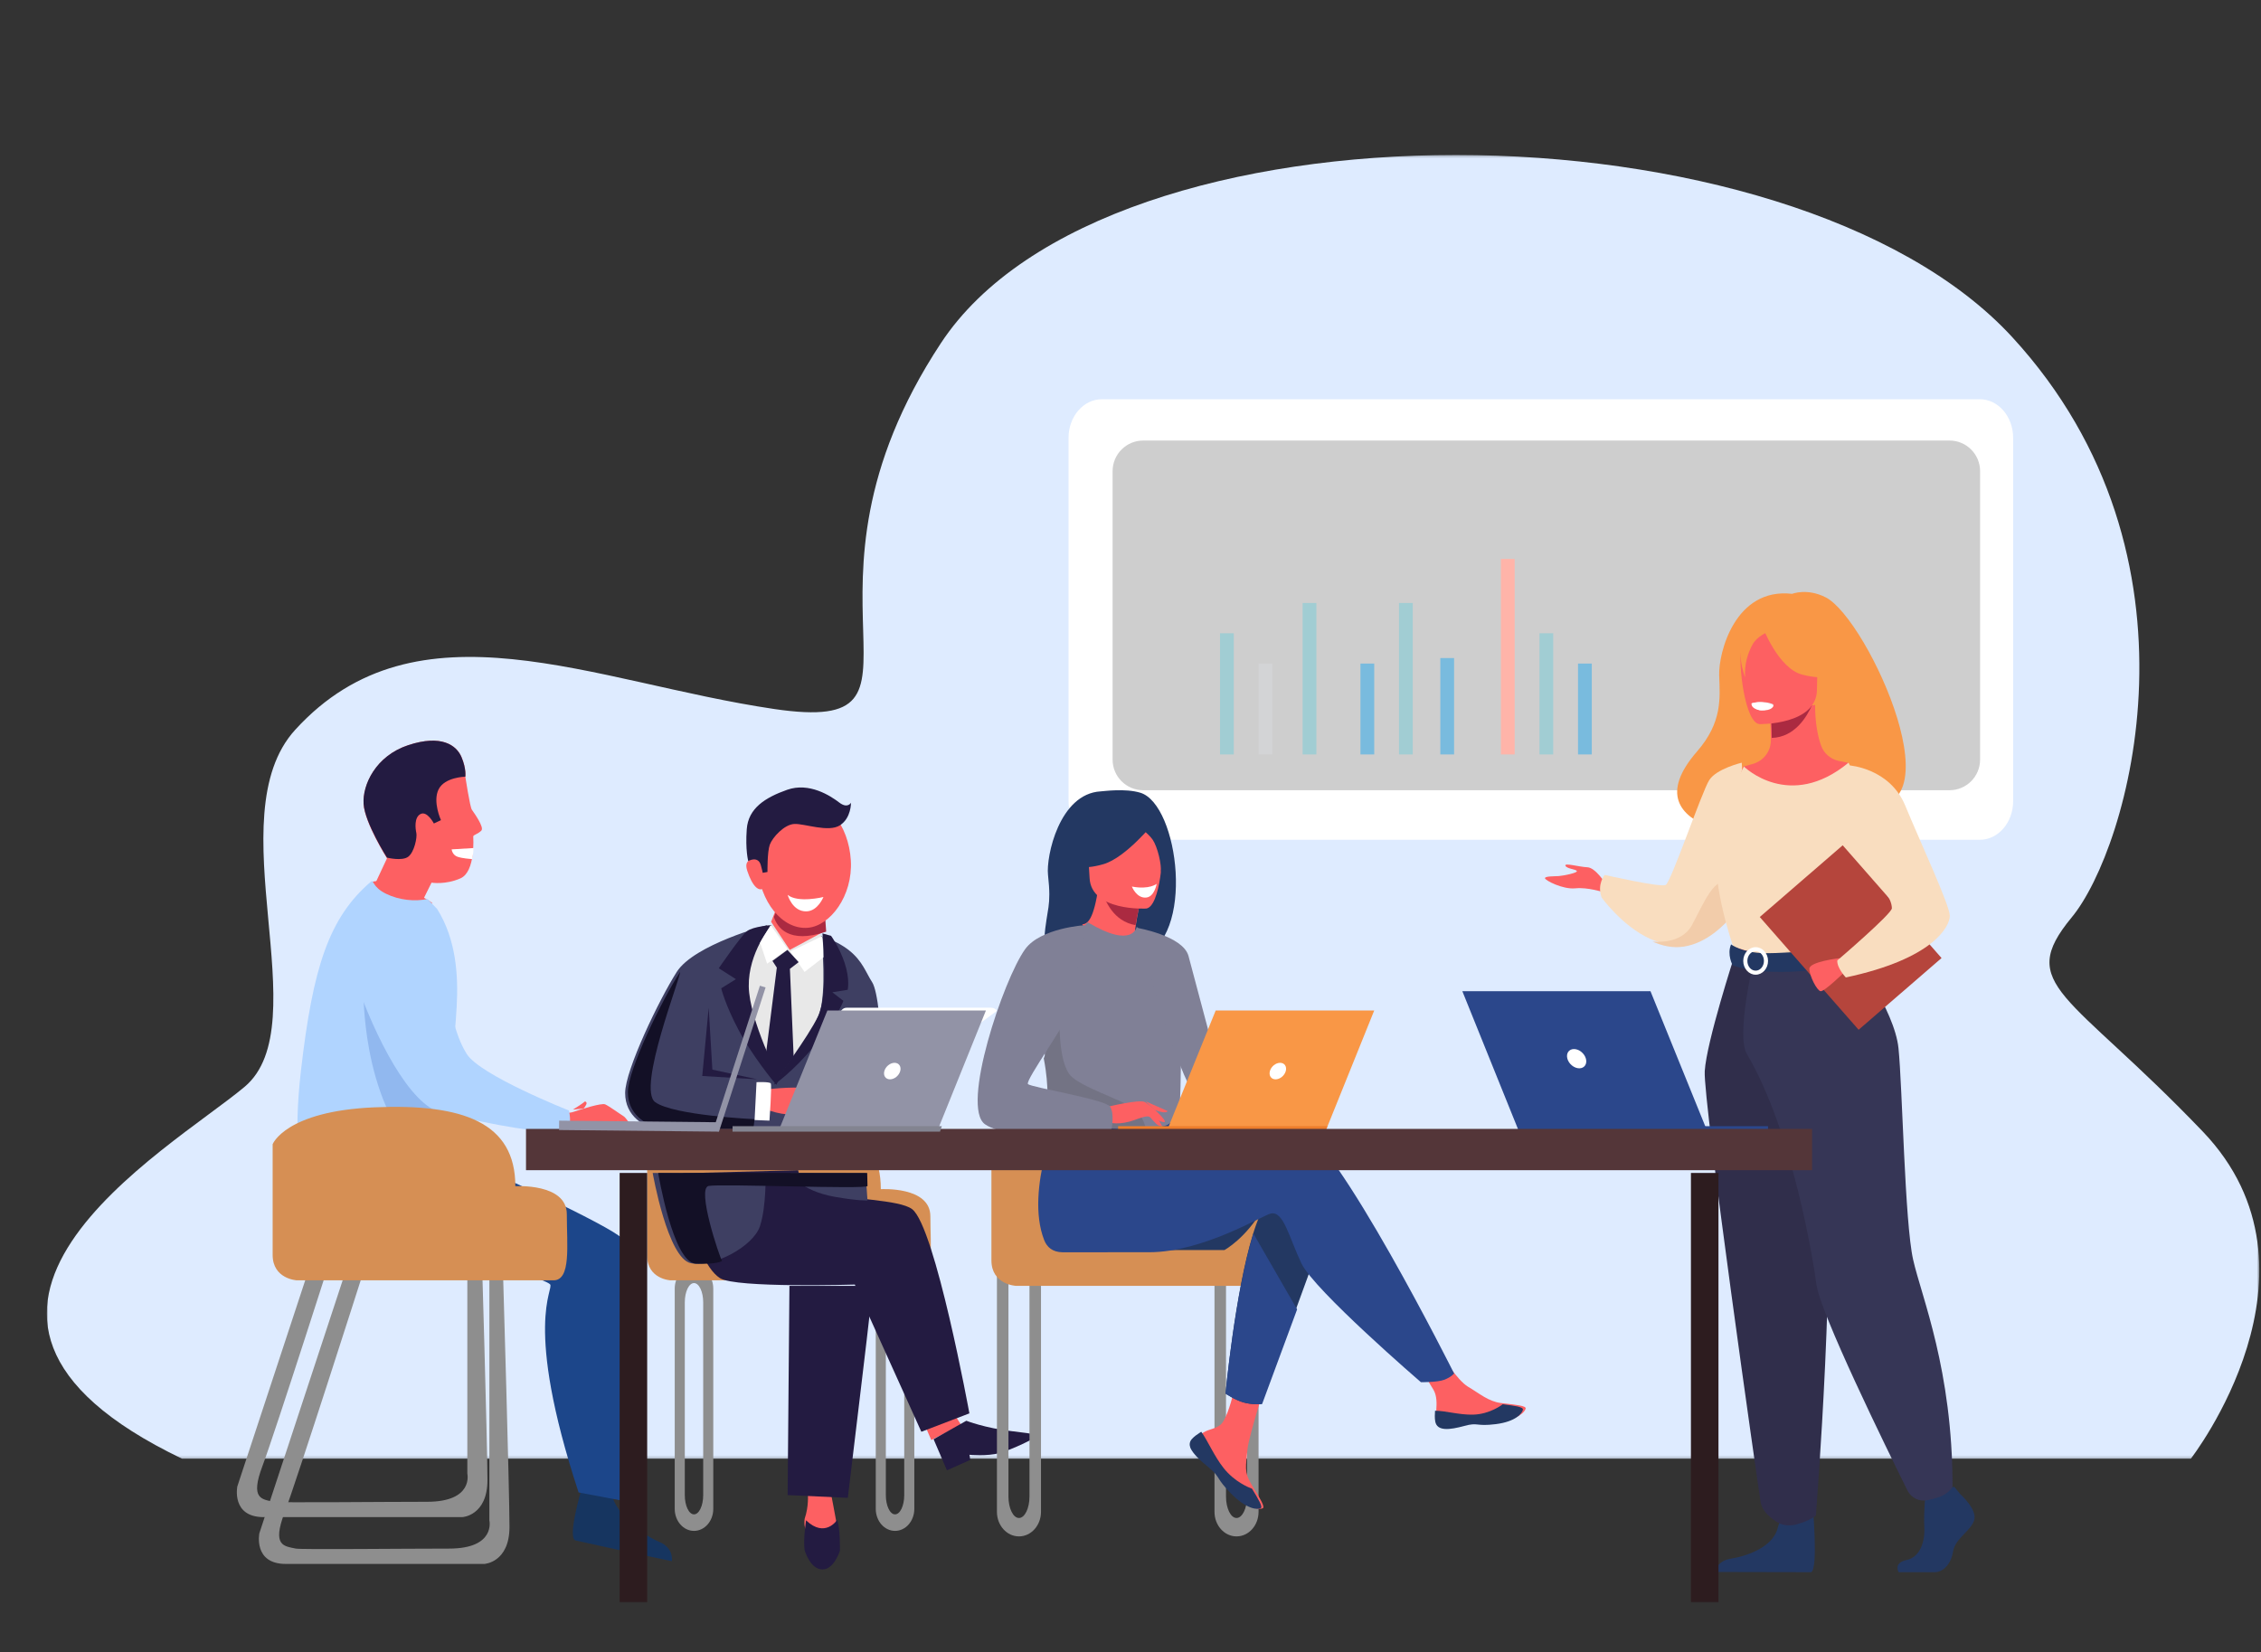 <?xml version="1.0" encoding="UTF-8"?>
<svg width="821px" height="600px" viewBox="0 0 821 600" version="1.1" xmlns="http://www.w3.org/2000/svg" xmlns:xlink="http://www.w3.org/1999/xlink">
    <rect x="0" y="0" width="821" height="600" fill="#333333" stroke="none"/>
    <!-- Generator: Sketch 59.1 (86144) - https://sketch.com -->
    <title>business-meeting</title>
    <desc>Created with Sketch.</desc>
    <defs>
        <polygon id="path-1" points="0 0.289 803.381 0.289 803.381 473.792 0 473.792"></polygon>
        <polygon id="path-3" points="0 526 803 526 803 0 0 0"></polygon>
    </defs>
    <g id="business-meeting" stroke="none" stroke-width="1" fill="none" fill-rule="evenodd">
        <g id="Group-160" transform="translate(17, 56)">
            <g id="Group-3">
                <mask id="mask-2" fill="white">
                    <use xlink:href="#path-1"></use>
                </mask>
                <g id="Clip-2"></g>
                <path d="M49.114,473.792 L778.514,473.792 C778.514,473.792 831.462,405.722 782.836,354.939 C734.209,304.155 714.759,301.994 735.29,277.143 C755.821,252.292 787.158,146.403 713.678,66.446 C633.3,-21.015 385.178,-23.234 324.665,68.607 C264.152,160.45 330.068,211.232 264.152,201.508 C198.236,191.784 134.481,160.45 90.177,209.072 C61.469,240.577 98.822,316.041 71.807,338.731 C44.792,361.421 -61.106,420.848 49.114,473.792" id="Fill-1" fill="#DEEBFF" mask="url(#mask-2)"></path>
            </g>
            <path d="M118.028,264.323 C118.028,264.323 121.454,262.666 130.516,266.857 C139.579,271.048 140,272.096 140,272.096 C140,272.096 118.716,277.753 118.294,276.915 C117.872,276.077 118.028,264.323 118.028,264.323" id="Fill-4" fill="#FD6062"></path>
            <path d="M118.931,265.548 L123.521,255.731 C123.521,255.731 115.489,243.027 115.03,236.097 C114.57,229.168 119.39,218.542 131.324,214.615 C143.258,210.688 148.765,214.615 150.602,219.004 C152.438,223.393 151.978,226.164 151.978,226.164 C151.978,226.164 153.642,237.021 154.33,238.061 C155.019,239.099 158.979,244.471 157.773,245.683 C156.568,246.895 154.847,247.243 154.847,247.762 C154.847,248.281 155.708,260.582 150.2,263.007 C144.692,265.433 139.7,264.566 139.7,264.566 L134.02,276 C134.02,276 120.652,267.8 118.931,265.548" id="Fill-6" fill="#FD6062"></path>
            <path d="M151.949,226.086 C151.949,226.086 152.408,223.331 150.573,218.968 C148.739,214.605 143.235,210.702 131.31,214.605 C119.387,218.509 114.571,229.072 115.03,235.96 C115.489,242.849 123.513,255.478 123.513,255.478 C123.513,255.478 129.018,256.856 131.254,255.134 C133.489,253.411 134.521,248.072 134.177,246.522 C133.833,244.973 133.316,240.84 135.725,239.635 C138.133,238.429 140.541,243.078 140.541,243.078 L143.12,241.873 C143.12,241.873 140.025,235.157 142.261,230.679 C144.496,226.202 151.949,226.086 151.949,226.086" id="Fill-8" fill="#231B41"></path>
            <path d="M155,252 L147,252.48 C147,252.48 147.196,254.498 149.15,255.171 C150.828,255.748 153.649,255.953 154.42,256 C154.745,254.635 154.916,253.243 155,252" id="Fill-10" fill="#FFFFFF"></path>
            <path d="M238.341,487 C238.341,490.866 236.846,493.999 235,493.999 C233.155,493.999 231.659,490.866 231.659,487 L231.659,417 C231.659,413.134 233.155,410.001 235,410.001 C236.846,410.001 238.341,413.134 238.341,417 L238.341,487 Z M235,404 C231.133,404 228,407.582 228,411.999 L228,491.999 C228,496.418 231.133,500 235,500 C238.866,500 242,496.418 242,491.999 L242,411.999 C242,407.582 238.866,404 235,404 L235,404 Z" id="Fill-12" fill="#8E8E8E"></path>
            <path d="M311.341,487 C311.341,490.866 309.845,493.999 308,493.999 C306.156,493.999 304.659,490.866 304.659,487 L304.659,417 C304.659,413.134 306.156,410.001 308,410.001 C309.845,410.001 311.341,413.134 311.341,417 L311.341,487 Z M308,404 C304.134,404 301,407.582 301,411.999 L301,491.999 C301,496.418 304.134,500 308,500 C311.867,500 315,496.418 315,491.999 L315,411.999 C315,407.582 311.867,404 308,404 L308,404 Z" id="Fill-14" fill="#8E8E8E"></path>
            <path d="M316.163,409 L226.439,409 C226.439,409 218,408.553 218,400.053 L218,361.137 C218,361.137 222.441,349.506 253.534,348.163 C284.627,346.822 302.837,353.533 302.837,375.898 C302.837,375.898 320.827,374.78 320.827,385.739 C320.827,396.698 322.382,409 316.163,409" id="Fill-16" fill="#D68F54"></path>
            <path d="M286.846,497.61 C286.155,493.707 284.842,486.953 284.842,486.953 L285.146,463 L271,463 L276.294,485.927 C276.404,486.991 276.692,491.123 275.207,495.503 C275.207,495.503 273.849,501.869 279.943,501.986 C286.04,502.105 287.534,501.514 286.846,497.61" id="Fill-18" fill="#FD6062"></path>
            <path d="M275.685,496.167 C275.685,496.167 274.528,503.919 275.221,507.173 C275.221,507.173 277.202,514 281.666,514 C285.899,514 287.995,507.173 287.995,507.173 C287.995,507.173 288.126,498.83 286.996,496 C286.996,496 282.641,502.791 275.685,496.167" id="Fill-20" fill="#231B41"></path>
            <polygon id="Fill-22" fill="#FD6062" points="319 462.012 321.16 467 332 461.475 329.745 458"></polygon>
            <path d="M326.844,478 L335.314,474.226 L335.031,472.359 C335.031,472.359 341.477,472.975 345.97,471.719 C350.464,470.465 359.252,466.298 358.994,465.666 C358.737,465.033 360.119,464.915 350.362,463.782 C340.606,462.646 333.884,460 333.884,460 L322,466.701 L326.844,478 Z" id="Fill-24" fill="#231B41"></path>
            <path d="M269.653,411 L269,486.997 L290.849,488 C290.849,488 299,420.375 299,419.37 L293.783,411 L269.653,411 Z" id="Fill-26" fill="#231B41"></path>
            <path d="M314.199,383.145 C322.587,389.492 335,457.318 335,457.318 L317.555,464 L293.4,410.541 C293.4,410.541 250.122,411.878 244.419,408.202 C238.716,404.527 235.361,392.5 235.361,392.5 L231,370.113 L272.823,369 C272.823,369 273.342,375.098 281.322,377.13 C291.251,379.659 309.55,379.623 314.199,383.145" id="Fill-28" fill="#231B41"></path>
            <path d="M220,370 C220,370 225.419,401.141 233.888,402.781 C242.354,404.42 256.58,396.553 258.951,389.34 C261.322,382.129 260.983,370.328 260.983,370.328 L220,370 Z" id="Fill-30" fill="#3E3F62"></path>
            <path d="M270,370 C270,370 273.129,376.421 286.343,378.715 C294.915,380.202 298,379.989 298,379.989 L297.315,370.106 L270,370 Z" id="Fill-32" fill="#3E3F62"></path>
            <path d="M261.516,280 C261.516,280 235.089,286.996 228.733,296.991 C222.377,306.986 210,332.639 210,340.968 C210,349.297 216.691,353.629 223.715,354.628 C230.739,355.628 304,354.295 304,354.295 C304,354.295 304,307.319 299.651,300.656 C295.302,293.992 294.633,283.665 261.516,280" id="Fill-34" fill="#3E3F62"></path>
            <path d="M223.567,354 L256.549,354 L257,350.472 C257,350.472 227.686,349.149 220.922,344.298 C214.157,339.446 230.392,298.434 229.941,297 C223.515,306.923 211,332.39 211,340.659 C211,348.421 216.961,352.685 223.567,354" id="Fill-36" fill="#131026"></path>
            <path d="M262.145,339.583 C262.145,339.583 274.462,338.101 277.524,339.862 C280.585,341.624 286.949,350.059 282.429,350 C277.909,349.94 275.091,347.586 273.198,347.987 C271.305,348.389 269.548,349.666 262.268,347.315 C254.987,344.962 262.145,339.583 262.145,339.583" id="Fill-38" fill="#FD6062"></path>
            <path d="M257.705,337.035 L257,350.782 L262.4,351 C262.4,351 263.338,338.125 262.868,337.47 C262.4,336.816 257.705,337.035 257.705,337.035" id="Fill-40" fill="#FFFFFF"></path>
            <path d="M261.615,280.01 C261.615,280.01 251.969,291.498 253.091,306.365 C254.212,321.232 264.532,337 264.532,337 C264.532,337 279.786,319.205 281.356,308.617 C282.926,298.029 281.132,283.614 281.132,283.614 C281.132,283.614 266.101,279.784 261.615,280.01" id="Fill-42" fill="#E8E8E8"></path>
            <path d="M264.889,338 C263.555,336.457 256,327.194 251.111,317.931 C246.222,308.669 244.888,302.934 244.888,302.934 L250.222,299.627 L244,295.657 C244,295.657 252,283.97 254.222,282.206 C256.444,280.441 263.111,280 263.111,280 C263.111,280 254.666,289.924 254.889,302.273 C255.111,314.623 266,335.795 266,335.795 L264.889,338 Z" id="Fill-44" fill="#231B41"></path>
            <path d="M264,338 C264,338 271.147,333.1 278.741,323.749 C287.515,312.943 289.239,307.493 289.239,307.493 L285.218,304.377 L290.802,303.485 C290.802,303.485 291.696,299.7 289.685,293.688 C287.726,287.83 284.772,283.89 284.772,283.89 L281.645,283 C281.645,283 283.878,305.266 280.081,313.06 C276.285,320.854 265.117,335.773 265.117,335.773 L264,338 Z" id="Fill-46" fill="#231B41"></path>
            <polygon id="Fill-48" fill="#FFFFFF" points="259 286.364 261.553 294 269 288.696 262.83 280"></polygon>
            <path d="M281.572,284 L270,289.541 L275.143,297 L282,291.673 C282,291.673 282,286.771 281.572,284" id="Fill-50" fill="#FFFFFF"></path>
            <polygon id="Fill-52" fill="#231B41" points="263.49 292.991 265.075 295.43 261 327.796 265.302 336 271.188 327.796 269.829 295.873 273 293.435 268.924 289"></polygon>
            <polygon id="Fill-54" fill="#FD6062" points="263 278.794 267.586 267 281.345 272.443 282 282.423 269.77 289"></polygon>
            <path d="M264,277.028 C265.183,280.669 269.244,287.001 283,282.367 L282.344,273.247 L267.839,268 L264,277.028 Z" id="Fill-56" fill="#AB2A41"></path>
            <path d="M291.951,256.513 C292.717,269.472 284.378,280.255 276.393,280.955 C267.054,281.773 258.825,271.424 258.058,258.463 C257.291,245.502 264.256,234.559 273.616,234.021 C282.975,233.482 291.184,243.552 291.951,256.513" id="Fill-58" fill="#FD6062"></path>
            <path d="M269,269 C269,269 270.711,275.127 275.83,274.998 C279.991,274.895 282,269.779 282,269.779 C282,269.779 272.789,272.075 269,269" id="Fill-60" fill="#FFFFFF"></path>
            <path d="M258.543,256.143 C258.543,256.143 252.556,254.82 254.328,260.231 C256.1,265.641 258.672,268.729 261,265.974" id="Fill-62" fill="#FD6062"></path>
            <path d="M259.251,258.168 C259.679,259.651 259.956,261 259.956,261 L261.683,260.688 C261.683,260.688 261.577,253.396 262.521,250.789 C263.465,248.18 267.754,243.4 271.475,243.25 C275.196,243.099 283.844,246.41 287.99,243.744 C292.137,241.08 291.999,235.534 291.999,235.534 C291.999,235.534 290.82,237.837 287.698,235.44 C284.575,233.046 276.853,228.001 268.813,230.847 C260.774,233.693 254.711,237.575 254.157,245.16 C253.602,252.748 254.698,256.728 254.698,256.728 C254.698,256.728 258.25,254.692 259.251,258.168" id="Fill-64" fill="#231B41"></path>
            <polygon id="Fill-66" fill="#231B41" points="258 336 238 334.787 240.334 310 241.668 332.474"></polygon>
            <path d="M245.188,401.958 C244.301,400.64 235.868,375.602 240.306,374.724 C244.744,373.844 298,376.041 298,374.724 C298,373.405 297.889,370 297.889,370 L222,370 C222,370 227.354,402.604 235.647,402.947 C243.635,403.276 245.188,401.958 245.188,401.958" id="Fill-68" fill="#131026"></path>
            <path d="M314,329 C314,326.792 315.791,325 318,325 C320.209,325 322,326.792 322,329 C322,331.209 320.209,333 318,333 C315.791,333 314,331.209 314,329" id="Fill-70" fill="#FFFFFF"></path>
            <path d="M345,311.132 C344.571,310.45 343.841,310 343.013,310 L290.392,310 C289.072,310 288,311.145 288,312.557 L288,348.557 C288,349.72 288.731,350.69 289.725,351 C294.942,347.693 331.806,320.966 345,311.132" id="Fill-72" fill="#FFFFFF"></path>
            <path d="M714,234.979 C714,242.722 708.584,249 701.903,249 L383.098,249 C376.416,249 371,242.722 371,234.979 L371,103.021 C371,95.278 376.416,89 383.098,89 L701.903,89 C708.584,89 714,95.278 714,103.021 L714,234.979 Z" id="Fill-74" fill="#FFFFFF"></path>
            <path d="M702,219.871 C702,226.017 697.026,231 690.89,231 L398.11,231 C391.975,231 387,226.017 387,219.871 L387,115.129 C387,108.982 391.975,104 398.11,104 L690.89,104 C697.026,104 702,108.982 702,115.129 L702,219.871 Z" id="Fill-76" fill="#CECECE"></path>
            <mask id="mask-4" fill="white">
                <use xlink:href="#path-3"></use>
            </mask>
            <g id="Clip-79"></g>
            <polygon id="Fill-78" fill="#A1CDD3" mask="url(#mask-4)" points="426 218 431 218 431 174 426 174"></polygon>
            <polygon id="Fill-80" fill="#D3D4D6" mask="url(#mask-4)" points="440 218 445 218 445 185 440 185"></polygon>
            <polygon id="Fill-81" fill="#A1CDD3" mask="url(#mask-4)" points="456 218 461 218 461 163 456 163"></polygon>
            <polygon id="Fill-82" fill="#79BBDE" mask="url(#mask-4)" points="477 218 482 218 482 185 477 185"></polygon>
            <polygon id="Fill-83" fill="#A1CDD3" mask="url(#mask-4)" points="491 218 496 218 496 163 491 163"></polygon>
            <polygon id="Fill-84" fill="#79BBDE" mask="url(#mask-4)" points="506 218 511 218 511 183 506 183"></polygon>
            <polygon id="Fill-85" fill="#FFB4A9" mask="url(#mask-4)" points="528 218 533 218 533 147 528 147"></polygon>
            <polygon id="Fill-86" fill="#A1CDD3" mask="url(#mask-4)" points="542 218 547 218 547 174 542 174"></polygon>
            <polygon id="Fill-87" fill="#79BBDE" mask="url(#mask-4)" points="556 218 561 218 561 185 556 185"></polygon>
            <path d="M645.957,160.961 C639.182,157.5 633.755,159.675 633.755,159.675 C613.026,157.277 606.978,181.083 607.259,189.275 C607.538,197.466 608.49,206.264 599.233,216.906 C572.495,247.645 628.494,249 628.494,249 C628.968,224.441 658.861,233.402 657.551,235.891 C695.872,244.947 661.362,168.832 645.957,160.961" id="Fill-88" fill="#F99746" mask="url(#mask-4)"></path>
            <path d="M566,264.917 C566,264.917 562.344,259.094 559.395,258.98 C556.448,258.865 550.99,257.267 551.426,258.409 C551.863,259.551 555.247,259.666 555.574,260.349 C555.902,261.034 550.552,262.062 549.025,262.176 C547.496,262.291 543.893,262.176 544.002,262.976 C544.111,263.775 550.496,267.086 555,266.63 C559.504,266.173 565.072,268 565.072,268 L566,264.917 Z" id="Fill-89" fill="#FD6062" mask="url(#mask-4)"></path>
            <path d="M618,265.406 C618,265.406 616.053,269.338 612.519,273.856 C608.262,279.292 601.696,285.573 593.452,286.813 C589.514,287.405 585.664,286.541 582.124,284.938 C582.114,284.935 582.112,284.935 582.112,284.935 C572.1,280.405 564.571,269.985 564.571,269.985 C562.807,265.078 565.694,261.752 565.694,261.752 C565.694,261.752 585.911,266.387 587.836,265.406 C589.761,264.424 600.992,231.441 603.666,227.297 C606.343,223.152 615.455,221 615.455,221 L618,265.406 Z" id="Fill-90" fill="#F9DDBF" mask="url(#mask-4)"></path>
            <path d="M613.364,274.892 C609.111,280.314 602.552,286.577 594.317,287.813 C590.383,288.404 586.536,287.543 583,285.944 C583.392,285.996 593.38,287.252 597.362,280.003 C601.423,272.608 605.815,260.864 611.849,264.779 C614.451,266.468 614.336,270.667 613.364,274.892" id="Fill-91" fill="#F2CCAA" mask="url(#mask-4)"></path>
            <path d="M694.781,486.632 C694.781,486.632 701.068,492.189 699.841,496.137 C698.614,500.085 692.94,502.718 692.172,507.543 C691.406,512.368 688.34,515 685.579,515 L672.417,515 C672.417,515 670.384,511.605 675.293,510.581 C680.2,509.556 682.051,503.888 681.744,498.623 C681.437,493.359 682.204,486.34 682.204,486.34 L692.634,484 L694.781,486.632 Z" id="Fill-92" fill="#233862" mask="url(#mask-4)"></path>
            <path d="M641.144,490 C641.144,490 643.363,513.676 640.655,515 L606,514.928 C606,514.928 606,510.958 611.566,510.076 C617.133,509.193 626.912,505.957 628.565,498.751 C630.221,491.545 641.144,490 641.144,490" id="Fill-93" fill="#233862" mask="url(#mask-4)"></path>
            <path d="M666.842,316.121 C659.646,300.023 655.243,295.404 656.083,290.407 C656.709,286.689 654.177,221.073 654.177,221.073 C653.324,220.81 651.612,220.574 650.677,220.366 C647.725,219.712 645.281,217.644 644.265,214.804 C643.04,211.382 642.066,206.33 642.089,200 L641.166,200.181 L625.668,203.242 C625.668,203.242 626.02,208.108 626.031,212.691 C626.031,212.73 626.031,212.768 626.031,212.806 C626.05,216.786 623.433,220.3 619.597,221.403 C617.64,221.967 615.936,222.449 615.936,222.449 C615.936,222.449 610.245,238.657 609.158,255.307 C608.071,271.957 619.507,279.19 609.072,312.463 C598.417,346.445 670.817,325.016 666.842,316.121" id="Fill-94" fill="#FD6062" mask="url(#mask-4)"></path>
            <path d="M626,202.936 C626,202.936 626.341,207.604 626.351,212 C634.745,211.766 639.184,204.196 641,200 L626,202.936 Z" id="Fill-95" fill="#AB2A41" mask="url(#mask-4)"></path>
            <path d="M621.933,206.999 C621.933,206.999 642.751,207.342 642.766,194.421 C642.781,181.501 645.477,172.843 632.185,172.079 C618.894,171.314 616.306,176.242 615.249,180.553 C614.192,184.864 616.518,206.577 621.933,206.999" id="Fill-96" fill="#FD6062" mask="url(#mask-4)"></path>
            <path d="M623,171.626 C623,171.626 628.702,186.786 637.453,189.028 C646.203,191.269 650,188.934 650,188.934 C650,188.934 643.287,183.622 641.894,174.351 C641.894,174.351 627.302,164.411 623,171.626" id="Fill-97" fill="#F99746" mask="url(#mask-4)"></path>
            <path d="M625,173.474 C625,173.474 620.99,175.051 619.34,178.125 C617.726,181.132 616.351,185.114 616.67,190 C616.67,190 612.596,179.686 617.175,173.851 C622.029,167.664 625,173.474 625,173.474" id="Fill-98" fill="#F99746" mask="url(#mask-4)"></path>
            <path d="M627,199.876 C627,199.876 625.473,202.155 622.414,201.992 C619.949,201.86 619,199.438 619,199.438 C619,199.438 623.525,198.205 627,199.876" id="Fill-99" fill="#EBF3FA" mask="url(#mask-4)"></path>
            <path d="M668.77,250.261 C668.77,250.261 669.288,257.649 668.77,266.514 C668.426,272.39 662.552,280.262 661.72,282.208 C659.628,287.092 657.27,287.886 657.27,287.886 L639.029,292.412 L632.615,294 L612.389,287.886 C612.389,287.886 603.177,261.861 606.876,247.211 C610.575,232.561 616.226,222.387 616.226,222.387 C616.226,222.387 632.731,238.744 654.22,221 L668.77,250.261 Z" id="Fill-100" fill="#F9DDBF" mask="url(#mask-4)"></path>
            <path d="M663,268.855 C662.66,274.643 662.131,280.033 661.306,281.951 C659.237,286.76 656.902,287.543 656.902,287.543 L638.844,292 L631,289.678 C631,289.678 657.183,285.683 654.281,263 L663,268.855 Z" id="Fill-101" fill="#F2CCAA" mask="url(#mask-4)"></path>
            <path d="M612.86,291 C612.86,291 602.67,322.345 602.016,333.017 C601.361,343.69 621.495,484.625 622.304,489.542 C623.068,494.178 628.892,497.133 628.892,497.133 C628.892,497.133 631.57,498.694 635.394,497.627 C640.697,496.147 642.374,494.375 642.374,494.375 C642.374,494.375 650.305,393.862 645.397,357.956 C640.489,322.05 640.431,291 640.431,291 L612.86,291 Z" id="Fill-102" fill="#302E4B" mask="url(#mask-4)"></path>
            <path d="M655.505,290 C655.505,290 670.927,310.701 672.365,324.694 C673.802,338.689 674.62,387.844 677.683,401.486 C680.747,415.128 692,441.381 692,483.931 C692,483.931 690.83,486.371 687.218,487.67 C686.064,488.085 684.516,488.487 683.013,488.833 C680.035,489.515 676.979,488.059 675.619,485.321 C668.01,469.996 643.775,420.566 642.533,410.306 C641.654,403.045 634.001,354.989 617.31,326.789 C613.303,320.02 619.769,293.098 619.769,293.098 L655.505,290 Z" id="Fill-103" fill="#363656" mask="url(#mask-4)"></path>
            <path d="M627,200.277 C627,200.277 626.602,202.275 622.413,201.968 C622.413,201.968 618.895,201.709 619.002,199.514 C619.002,199.514 622.414,197.95 627,200.277" id="Fill-104" fill="#FFFFFF" mask="url(#mask-4)"></path>
            <path d="M611.571,287 C611.571,287 615.612,290.024 623.639,290.176 C633.227,290.359 656.986,287.864 656.986,287.864 C656.986,287.864 658.042,290.654 657.999,293.6 C657.999,293.6 628.981,300.523 612.169,294.611 C612.169,294.611 610,290.752 611.571,287" id="Fill-105" fill="#233862" mask="url(#mask-4)"></path>
            <path d="M620.5,289.465 C618.841,289.465 617.492,291.05 617.492,293.001 C617.492,294.95 618.841,296.535 620.5,296.535 C622.158,296.535 623.508,294.95 623.508,293.001 C623.508,291.05 622.158,289.465 620.5,289.465 M620.5,298 C618.019,298 616,295.756 616,293.001 C616,290.244 618.019,288 620.5,288 C622.981,288 625,290.244 625,293.001 C625,295.756 622.981,298 620.5,298" id="Fill-106" fill="#FFFFFF" mask="url(#mask-4)"></path>
            <polygon id="Fill-107" fill="#B5453C" mask="url(#mask-4)" points="688 291.951 657.889 318 622 277.05 652.111 251"></polygon>
            <path d="M650.922,292 C650.922,292 639.965,293.274 640,295.86 C640.034,298.447 642.73,303.759 644.083,303.994 C645.437,304.231 653,296.811 653,296.811 L650.922,292 Z" id="Fill-108" fill="#FD6062" mask="url(#mask-4)"></path>
            <path d="M654.619,222 C654.619,222 669.207,223.018 674.799,236.549 C680.391,250.081 691,272.799 691,276.622 C691,280.444 685.074,292.226 653.247,299 C653.247,299 649.954,295.552 650.154,292.826 C650.154,292.826 670.021,275.839 669.968,273.853 C669.867,270.098 666.711,265.14 649.267,247.77 C644.525,243.048 654.619,222 654.619,222" id="Fill-109" fill="#F9DDBF" mask="url(#mask-4)"></path>
            <path d="M356.818,487.51 C356.818,491.82 355.108,495.313 353,495.313 C350.892,495.313 349.181,491.82 349.181,487.51 L349.181,409.488 C349.181,405.18 350.892,401.688 353,401.688 C355.108,401.688 356.818,405.18 356.818,409.488 L356.818,487.51 Z M353,395 C348.582,395 345,398.992 345,403.915 L345,493.084 C345,498.008 348.582,502 353,502 C357.417,502 361,498.008 361,493.084 L361,403.915 C361,398.992 357.417,395 353,395 L353,395 Z" id="Fill-110" fill="#8E8E8E" mask="url(#mask-4)"></path>
            <path d="M435.818,487.51 C435.818,491.82 434.109,495.313 432,495.313 C429.891,495.313 428.182,491.82 428.182,487.51 L428.182,409.488 C428.182,405.18 429.891,401.688 432,401.688 C434.109,401.688 435.818,405.18 435.818,409.488 L435.818,487.51 Z M432,395 C427.582,395 424,398.992 424,403.915 L424,493.084 C424,498.008 427.582,502 432,502 C436.419,502 440,498.008 440,493.084 L440,403.915 C440,398.992 436.419,395 432,395 L432,395 Z" id="Fill-111" fill="#8E8E8E" mask="url(#mask-4)"></path>
            <path d="M445.928,411 L351.848,411 C351.848,411 343,410.538 343,401.76 L343,361.567 C343,361.567 347.656,349.555 380.259,348.169 C412.862,346.783 431.955,353.713 431.955,376.813 C431.955,376.813 450.819,375.659 450.819,386.977 C450.819,398.296 452.45,411 445.928,411" id="Fill-112" fill="#D68F54" mask="url(#mask-4)"></path>
            <path d="M441.689,382.797 C435.457,393.767 427.616,398 427.616,398 L395,398 C395,398 446.445,374.429 441.689,382.797" id="Fill-113" fill="#233862" mask="url(#mask-4)"></path>
            <path d="M416.777,466.784 C415.926,467.749 415.818,468.828 416.239,469.977 C416.239,469.982 416.243,469.989 416.248,469.994 C417.026,472.122 419.599,474.499 422.587,476.872 C422.968,477.177 423.308,477.455 423.603,477.711 C423.682,477.778 423.759,477.846 423.832,477.913 C423.893,477.965 423.951,478.02 424.008,478.071 C426.795,480.611 425.746,481.194 430.752,486.35 C436.459,492.224 440.39,492.33 441.507,491.794 C442.454,491.338 440.531,488.222 438.403,484.72 C438.3,484.552 438.198,484.381 438.092,484.209 C437.808,483.745 437.527,483.272 437.245,482.803 C434.75,478.589 435.391,476.612 435.983,470.339 C436.463,465.241 444,441.862 444,441.862 L433.06,440 C433.06,440 429.767,458.615 426.137,461.482 C424.195,463.01 422.024,463.029 420.159,464.163 C420.027,464.241 419.897,464.323 419.77,464.406 C418.71,465.1 417.63,465.817 416.777,466.784" id="Fill-114" fill="#FD6062" mask="url(#mask-4)"></path>
            <path d="M415.784,466.637 C414.926,467.607 414.816,468.692 415.241,469.848 C415.241,469.853 415.245,469.86 415.25,469.866 C416.212,472.004 418.743,474.382 421.659,476.761 C422.04,477.074 422.376,477.362 422.676,477.627 C422.755,477.695 422.833,477.763 422.906,477.831 C422.968,477.883 423.026,477.938 423.084,477.99 C425.897,480.545 424.838,481.131 429.892,486.317 C435.654,492.226 439.622,492.332 440.75,491.793 C441.706,491.334 439.764,488.2 437.616,484.677 C436.495,484.273 431.283,482.186 427.344,477.219 C423.875,472.854 421.561,467.248 419.198,464 C419.065,464.079 418.934,464.161 418.805,464.245 C417.736,464.943 416.646,465.664 415.784,466.637" id="Fill-115" fill="#233862" mask="url(#mask-4)"></path>
            <path d="M504.627,459.484 C505.294,462.847 510.039,462.285 515.342,460.976 C520.644,459.667 519.384,461.224 526.929,460.38 C534.477,459.536 536.763,456.694 536.992,455.56 C537.199,454.555 533.47,454.199 529.47,453.735 C528.968,453.677 528.463,453.614 527.957,453.551 C523.441,452.979 520.134,450.036 516.032,447.619 C512.147,445.329 506.348,436 506.348,436 L496,436.828 C496,436.828 501.432,445.161 503.532,448.783 C504.767,450.914 504.701,453.731 504.549,455.908 C504.467,457.09 504.391,458.299 504.627,459.484" id="Fill-116" fill="#FD6062" mask="url(#mask-4)"></path>
            <path d="M514.696,461.885 C519.911,460.459 518.671,462.155 526.094,461.236 C533.517,460.318 535.767,457.222 535.992,455.988 C536.195,454.893 532.527,454.507 528.592,454 L528.556,454.084 C528.556,454.084 524.104,457.614 517.925,457.779 C512.89,457.916 507.555,456.302 504.079,456.367 C503.999,457.653 503.923,458.97 504.156,460.26 C504.812,463.922 509.48,463.311 514.696,461.885" id="Fill-117" fill="#233862" mask="url(#mask-4)"></path>
            <path d="M463,393.661 L453.463,419.807 L441.012,453.943 C441.012,453.943 437.633,454.277 434.397,453.327 C431.418,452.451 428,450.156 428,450.156 C428,450.156 431.457,413.501 437.906,392.46 C439.559,387.059 441.412,382.691 443.456,380.232 C453.454,368.194 463,393.661 463,393.661" id="Fill-118" fill="#233862" mask="url(#mask-4)"></path>
            <path d="M453.71,352.235 C447.363,350.177 429.26,352.82 411.075,356.398 L407.267,350.085 L367.989,347 C367.989,347 355.028,375.897 362.123,394.308 C363.166,397.014 365.238,398.75 368.771,398.807 C368.773,398.809 369.343,398.806 369.344,398.807 C369.344,398.807 392.722,398.795 400.314,398.795 C419.848,398.795 441.655,385.295 444.476,384.728 C449.093,383.798 450.941,393.083 455.558,402.831 C460.174,412.58 498.959,446 498.959,446 C498.959,446 504.922,446.059 507.385,445.13 C510.033,444.132 511,442.835 511,442.835 C511,442.835 468.024,356.877 453.71,352.235" id="Fill-119" fill="#2B478B" mask="url(#mask-4)"></path>
            <path d="M397.059,231.907 C391.582,230.258 383.945,231.347 382.682,231.417 C367.583,232.252 362.82,255.171 363.542,261.704 C364.869,273.746 363.136,273.358 362.159,285.067 C360.448,305.595 372.858,315.115 383.851,319.691 C390.446,322.437 372.2,321.97 372.2,321.97 C372.366,322.045 384.752,301.857 397.125,291.666 C417.299,284.796 411.016,236.106 397.059,231.907" id="Fill-120" fill="#233862" mask="url(#mask-4)"></path>
            <path d="M395.211,288.766 C395.272,288.808 388.303,291.261 383.642,289.132 C379.258,287.134 375.937,279.696 376.001,279.692 C377.996,279.598 380.185,277.798 381.871,266 L382.721,266.314 L397,271.613 C397,271.613 395.966,276.339 395.297,280.837 C394.734,284.614 394.431,288.232 395.211,288.766" id="Fill-121" fill="#FD6062" mask="url(#mask-4)"></path>
            <path d="M397,271.743 C397,271.743 395.986,275.973 395.33,280 C387.289,278.637 384.132,271.093 383,267 L397,271.743 Z" id="Fill-122" fill="#AB2A41" mask="url(#mask-4)"></path>
            <path d="M399.179,273.975 C399.179,273.975 379.148,275.074 378.642,262.808 C378.139,250.541 375.213,242.421 387.98,241.201 C400.75,239.98 403.429,244.561 404.609,248.616 C405.792,252.67 404.377,273.373 399.179,273.975" id="Fill-123" fill="#FD6062" mask="url(#mask-4)"></path>
            <path d="M402,242.824 C402,242.824 391.852,255.439 383.744,257.832 C375.637,260.225 372,258.2 372,258.2 C372,258.2 376.099,253.293 377.781,246.305 C378.277,244.245 379.85,242.598 381.918,242.023 C387.723,240.407 398.872,238.066 402,242.824" id="Fill-124" fill="#233862" mask="url(#mask-4)"></path>
            <path d="M395,243.172 C395,243.172 399.741,246.309 401.548,248.965 C403.296,251.528 404.928,258.154 404.463,261 C404.463,261 408.374,247.539 403.719,242.27 C398.782,236.681 395,243.172 395,243.172" id="Fill-125" fill="#233862" mask="url(#mask-4)"></path>
            <path d="M411.996,317.063 C411.411,356.634 411.835,348.365 407.546,352.121 C406.512,353.025 403.605,353.563 399.78,353.818 C387.753,354.623 366.611,352.625 365.807,350.382 C363.033,342.623 364.991,340.212 362.677,328.333 C362.435,327.069 362.137,325.702 361.786,324.213 C359.857,316.054 357.979,313.278 364.825,300.171 C371.034,288.298 377.484,278.661 378.064,279.009 C394.444,288.819 395.765,280.573 395.765,280.573 C395.765,280.573 412.283,297.76 411.996,317.063" id="Fill-126" fill="#808096" mask="url(#mask-4)"></path>
            <path d="M454,419.551 L441.286,453.943 C441.286,453.943 437.836,454.279 434.533,453.323 C431.49,452.44 428,450.127 428,450.127 C428,450.127 431.531,413.199 438.115,392 L454,419.551 Z" id="Fill-127" fill="#2B478B" mask="url(#mask-4)"></path>
            <path d="M396,281 C396,281 412.616,283.889 414.567,291.227 C416.517,298.564 428,341.702 428,341.702 C428,341.702 419.553,343.259 415.651,339.257 C411.749,335.253 402.073,302.123 402.073,302.123 L396,281 Z" id="Fill-128" fill="#808096" mask="url(#mask-4)"></path>
            <path d="M399,353.819 C387.006,354.621 365.923,352.63 365.121,350.395 C362.354,342.661 364.308,340.26 362,328.422 L367.784,312 C367.784,312 366.828,330.287 372.177,335.097 C377.521,339.908 394.08,344.384 396.679,348.401 C397.935,350.331 398.76,352.266 399,353.819" id="Fill-129" fill="#737384" mask="url(#mask-4)"></path>
            <path d="M385,346.015 C385,346.015 396.861,343.117 398.774,344.272 C400.688,345.428 405.366,349.634 405.951,351.099 C406.537,352.564 401.69,349.987 400.114,349.523 C399.094,349.223 396.406,350.248 395.076,350.735 C389.478,352.783 386.048,351.729 386.048,351.729 L385,346.015 Z" id="Fill-130" fill="#FD6062" mask="url(#mask-4)"></path>
            <path d="M376.994,280 C376.994,280 360.831,280.988 355.235,288.738 C347.36,299.647 331.734,346.139 340.689,352.34 C350.774,359.323 386.585,354.168 386.585,354.168 C386.585,354.168 387.777,348.634 386.119,345.959 C384.462,343.283 357.516,338.961 356.273,337.726 C355.028,336.491 371.818,313.644 371.818,309.939 C371.818,306.234 376.994,280 376.994,280" id="Fill-131" fill="#808096" mask="url(#mask-4)"></path>
            <path d="M400,349 C400,349 402.677,352.299 403.556,352.693 C404.434,353.087 405,352.989 405,352.989 L403.195,349.887 L400,349 Z" id="Fill-132" fill="#FD6062" mask="url(#mask-4)"></path>
            <path d="M399,344 L407,347.532 C407,347.532 406.66,348.039 405.674,347.998 C404.69,347.957 402.205,347.13 402.205,347.13 L399,344 Z" id="Fill-133" fill="#FD6062" mask="url(#mask-4)"></path>
            <polygon id="Fill-134" fill="#F99746" mask="url(#mask-4)" points="407 354 464.656 354 482 311 424.433 311"></polygon>
            <polygon id="Fill-135" fill="#ED7D2B" mask="url(#mask-4)" points="465 353 389 353 389 355 464.326 355"></polygon>
            <path d="M449.883,333 C450.339,331.344 449.42,330 447.827,330 C446.234,330 444.573,331.344 444.117,333 C443.66,334.656 444.581,336 446.174,336 C447.765,336 449.426,334.656 449.883,333" id="Fill-136" fill="#FFFFFF" mask="url(#mask-4)"></path>
            <path d="M193.994,485.411 C193.994,485.411 188.94,502.572 191.965,503.472 C192.367,503.592 207.546,506.896 207.546,506.896 L226.949,511 C226.949,511 227.821,506.224 222.367,503.986 C216.914,501.749 206.724,494.459 204.894,486.097 C202.97,477.298 193.994,485.411 193.994,485.411" id="Fill-137" fill="#163560" mask="url(#mask-4)"></path>
            <path d="M97.766,365.481 C97.766,365.481 94.793,382.618 96.562,388.96 L165.313,403.737 C165.313,403.737 181.466,409.006 182.734,410.448 C184.333,412.267 172.833,424.442 193.1,486.039 L208.824,489 C208.824,489 211.381,396.717 208.954,393.846 C205.323,389.551 156.954,366.921 148.301,364.795 C139.648,362.668 97.766,365.481 97.766,365.481" id="Fill-138" fill="#1C468A" mask="url(#mask-4)"></path>
            <path d="M145.048,342.875 C144.599,345.832 145.508,348.212 145.944,350.41 C146.114,351.25 146.215,352.065 146.143,352.876 C145.423,361.055 148.314,362.094 147.41,364.732 C147.41,364.732 144.32,366.554 138.666,368.716 C136.207,369.654 133.258,370.66 129.865,371.604 C129.688,371.653 129.51,371.702 129.328,371.751 C116.194,375.331 102.384,376.096 98.482,375.991 C91.029,375.79 89.526,356.739 92.291,332.746 C96.598,295.365 102.421,277.243 117.769,264.147 C118.736,263.322 118.083,266.128 123.242,268.637 C128.008,270.951 133.759,271.492 138.218,270.494 L141.727,274.124 C148.699,285.227 149.43,298.408 148.836,309.394 C148.085,323.283 146.344,334.366 145.048,342.875" id="Fill-139" fill="#B0D4FF" mask="url(#mask-4)"></path>
            <path d="M148.82,363.975 C148.82,363.975 145.674,365.815 139.918,368 C115,349.805 115.136,306.736 115,306 L146.295,333.58 L147.327,349.505 C147.5,350.354 147.602,351.177 147.529,351.996 C146.797,360.261 149.74,361.309 148.82,363.975" id="Fill-140" fill="#91B8EF" mask="url(#mask-4)"></path>
            <path d="M187.242,347.995 C187.242,347.995 189.232,348.54 191.472,347.745 C193.713,346.949 201.411,344.504 202.751,345.09 C204.09,345.674 208.347,348.746 209.361,349.35 C210.375,349.954 212,352.681 212,352.681 C211.137,353.401 208.578,351.274 207.348,351.181 C206.119,351.087 196.547,355.168 193.843,354.995 C191.14,354.82 187,353.818 187,353.818 L187.242,347.995 Z" id="Fill-141" fill="#FD6062" mask="url(#mask-4)"></path>
            <path d="M203,350 C203.009,350.134 206.159,353.684 209,352.882 L206.332,350.226 L203,350 Z" id="Fill-142" fill="#FD6062" mask="url(#mask-4)"></path>
            <path d="M191,347 C191,347 194.311,344.999 195.453,344 C195.453,344 196.026,344.272 195.999,344.684 C195.952,345.373 194.959,346.562 194.959,346.562 L191,347 Z" id="Fill-143" fill="#FD6062" mask="url(#mask-4)"></path>
            <path d="M140.996,278.902 C126.287,267.671 106.035,282.528 112.104,300.058 C119.143,320.385 131.747,345.597 143.551,348.233 C151.965,350.111 175.978,355.772 186.485,354.912 C186.485,354.912 191.453,355.677 189.576,347.317 C189.576,347.317 157.231,334.537 152.442,326.728 C149.876,322.546 145.631,314.175 141.337,279.167 C141.319,279.024 141.11,278.99 140.996,278.902" id="Fill-144" fill="#B0D4FF" mask="url(#mask-4)"></path>
            <polygon id="Fill-145" fill="#2B478B" mask="url(#mask-4)" points="603 355 534.581 355 514 304 582.313 304"></polygon>
            <polygon id="Fill-146" fill="#2B478B" mask="url(#mask-4)" points="535 353 625 353 625 355 535.798 355"></polygon>
            <path d="M552.136,328.5 C551.604,326.567 552.678,325 554.535,325 C556.393,325 558.33,326.567 558.863,328.5 C559.397,330.433 558.321,332 556.464,332 C554.607,332 552.669,330.433 552.136,328.5" id="Fill-147" fill="#FFFFFF" mask="url(#mask-4)"></path>
            <polygon id="Fill-148" fill="#543639" mask="url(#mask-4)" points="174 369 641 369 641 354 174 354"></polygon>
            <polygon id="Fill-149" fill="#2D1C1F" mask="url(#mask-4)" points="597 526 607 526 607 370 597 370"></polygon>
            <polygon id="Fill-150" fill="#2D1C1F" mask="url(#mask-4)" points="208 526 218 526 218 370 208 370"></polygon>
            <path d="M99.754,391 L69.176,483.856 C69.176,483.856 66.894,495 78.76,495 L150.871,495 C150.871,495 160,494.537 160,481.536 C160,468.535 157.717,391.465 157.717,391.465 L152.697,391.465 L152.697,479.215 C152.697,479.215 155.093,489.428 138.091,489.428 C121.662,489.428 84.307,489.834 82.412,489.428 C78.075,488.5 73.739,488.5 78.304,476.429 C82.868,464.356 106.143,391.465 106.143,391.465 L99.754,391 Z" id="Fill-151" fill="#8E8E8E" mask="url(#mask-4)"></path>
            <path d="M107.754,408 L77.176,500.857 C77.176,500.857 74.894,512 86.76,512 L158.872,512 C158.872,512 168,511.537 168,498.536 C168,485.537 165.718,408.465 165.718,408.465 L160.698,408.465 L160.698,496.215 C160.698,496.215 163.093,506.429 146.093,506.429 C129.662,506.429 92.307,506.834 90.412,506.429 C86.075,505.501 81.74,505.501 86.304,493.43 C90.867,481.357 114.144,408.465 114.144,408.465 L107.754,408 Z" id="Fill-152" fill="#8E8E8E" mask="url(#mask-4)"></path>
            <path d="M183.976,409 L90.766,409 C90.766,409 82,408.539 82,399.761 L82,359.567 C82,359.567 86.614,347.554 118.913,346.169 C151.214,344.783 170.132,351.714 170.132,374.813 C170.132,374.813 188.821,373.657 188.821,384.977 C188.821,396.297 190.435,409 183.976,409" id="Fill-153" fill="#D68F54" mask="url(#mask-4)"></path>
            <polygon id="Fill-154" fill="#9293A6" mask="url(#mask-4)" points="266 354 323.656 354 341 311 283.433 311"></polygon>
            <polygon id="Fill-155" fill="#838491" mask="url(#mask-4)" points="325 353 249 353 249 355 324.326 355"></polygon>
            <path d="M309.883,333 C310.339,331.343 309.419,330 307.828,330 C306.234,330 304.574,331.343 304.117,333 C303.66,334.656 304.582,336 306.174,336 C307.766,336 309.426,334.656 309.883,333" id="Fill-156" fill="#FFFFFF" mask="url(#mask-4)"></path>
            <polygon id="Fill-157" fill="#9293A6" mask="url(#mask-4)" points="242 354.375 244.067 355 261 302.627 258.933 302"></polygon>
            <polygon id="Fill-158" fill="#9293A6" mask="url(#mask-4)" points="186.036 351 244 351.592 243.963 355 186 354.409"></polygon>
            <path d="M394,265.983 C394,265.983 395.708,270.422 399.312,269.967 C402.241,269.599 403,265 403,265 C403,265 400.338,267.203 394,265.983" id="Fill-159" fill="#FFFFFF" mask="url(#mask-4)"></path>
        </g>
    </g>
</svg>